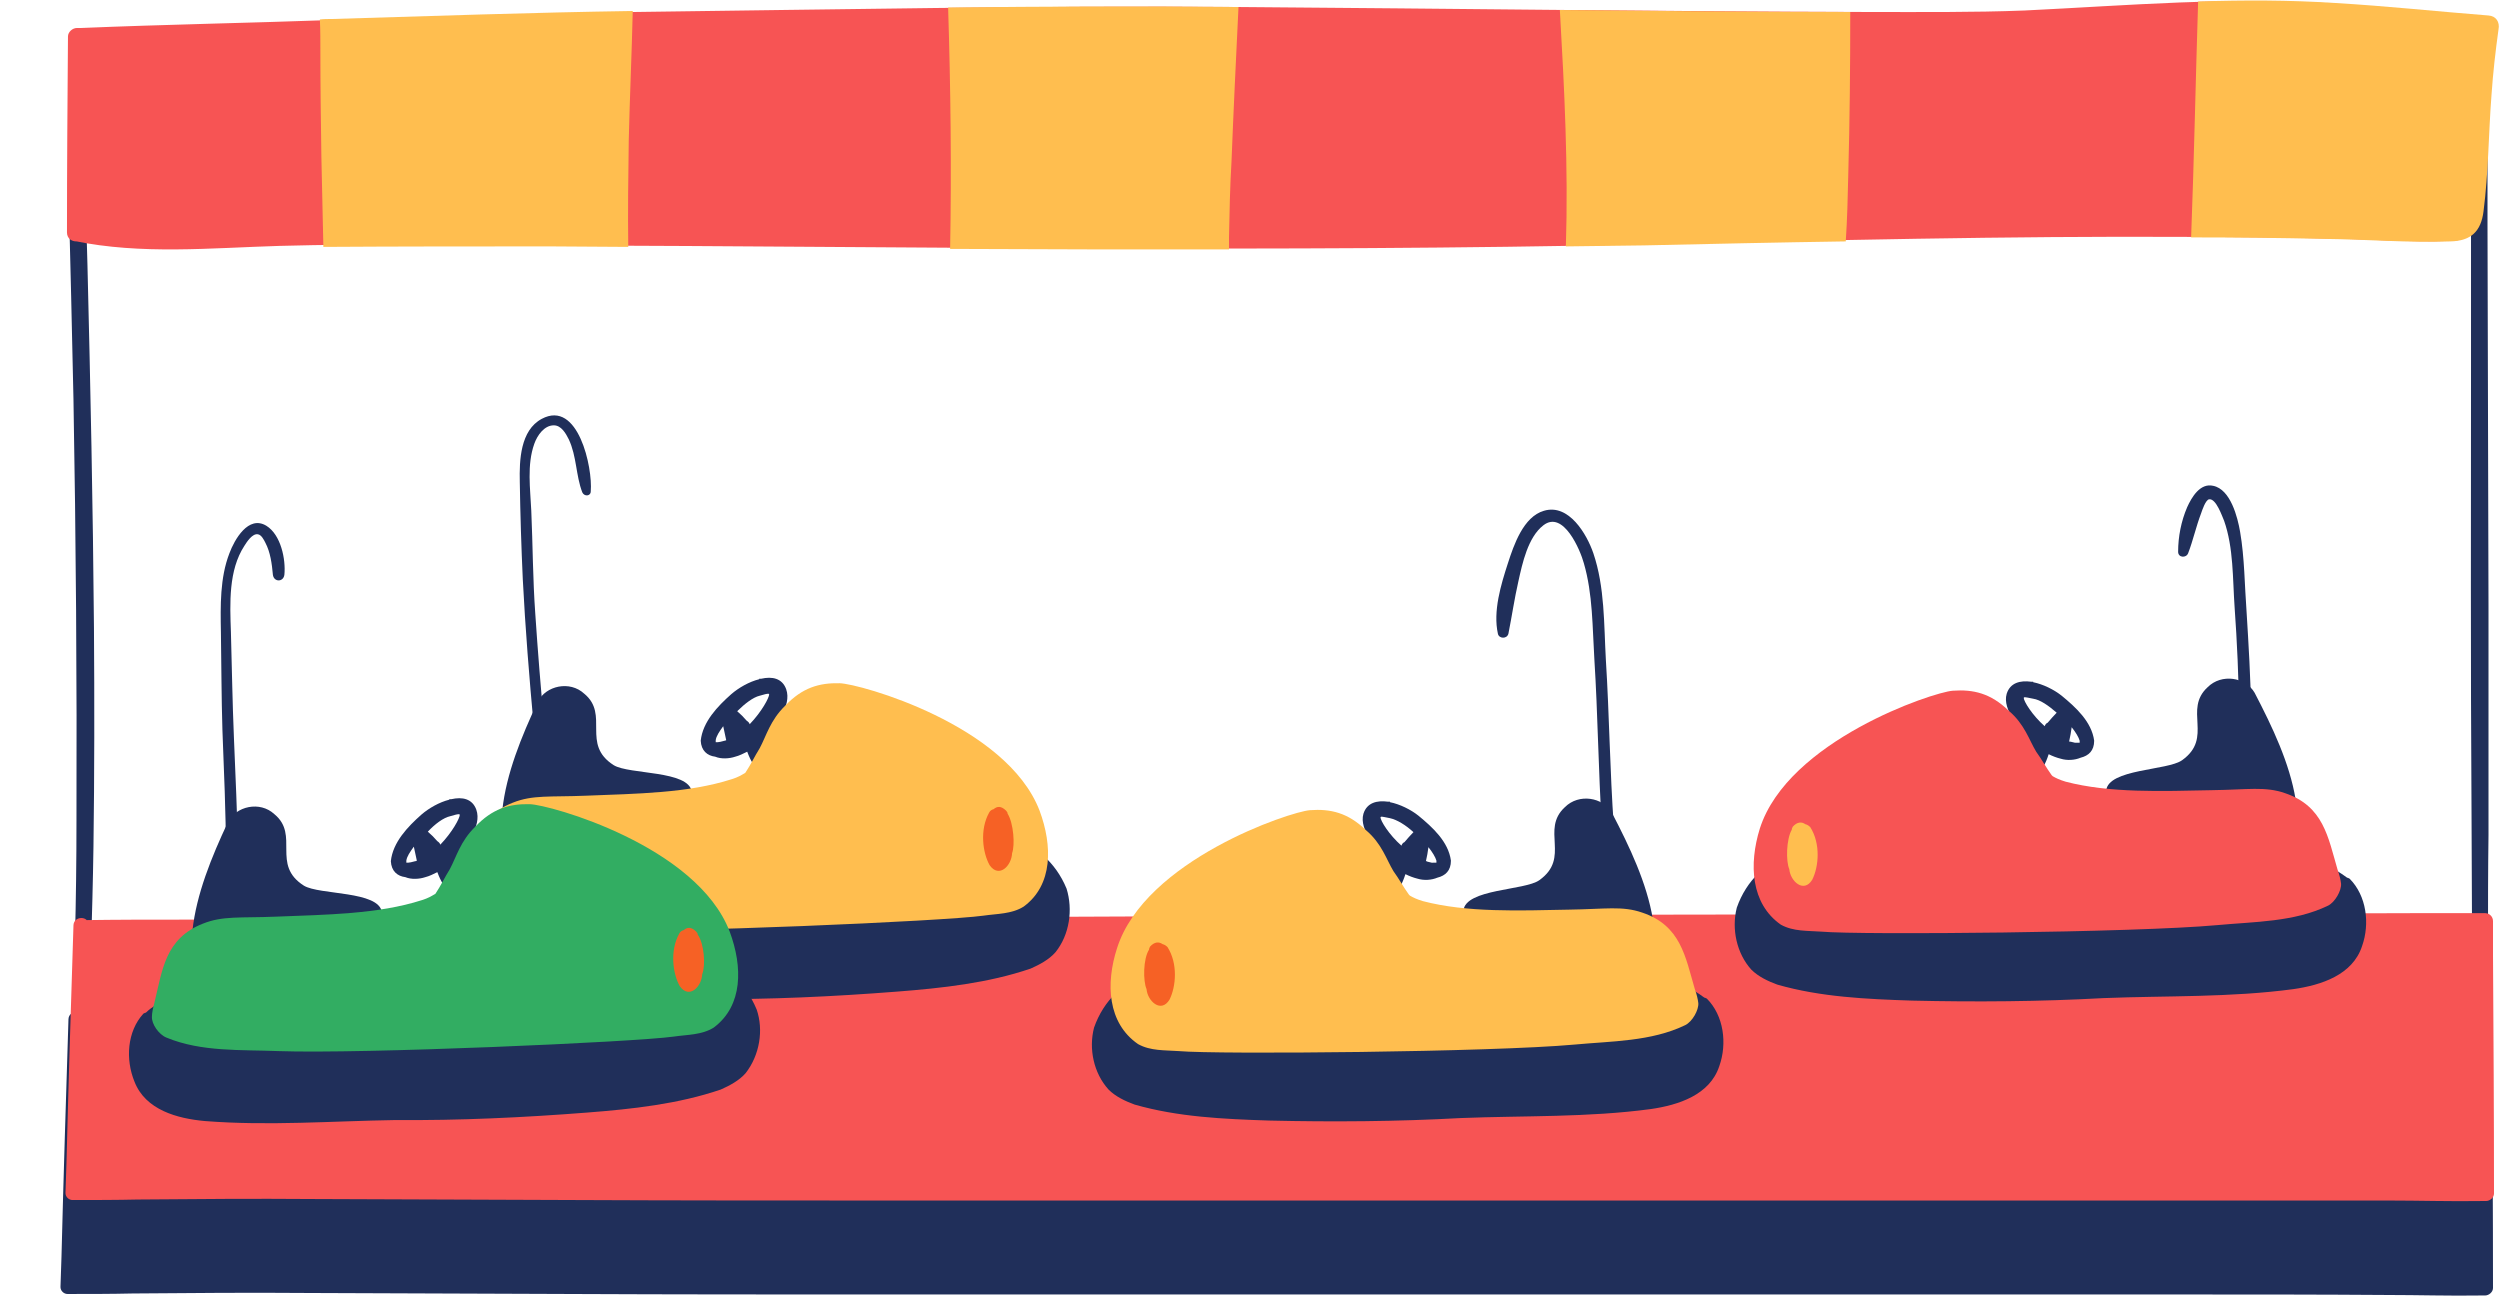 <?xml version="1.0" encoding="UTF-8" standalone="no"?><svg xmlns="http://www.w3.org/2000/svg" xmlns:xlink="http://www.w3.org/1999/xlink" fill="#000000" height="259.3" preserveAspectRatio="xMidYMid meet" version="1" viewBox="0.0 -0.1 500.2 259.3" width="500.2" zoomAndPan="magnify"><g><g fill="#202f5a" id="change1_4"><path d="M15.1,203.5l481.8-0.8l0.3,54.5l-483.8-0.1c0,0,0.9-41.2,1.5-50.4L15.1,203.5z"/><path d="M15.1,204.5c4.3,0,8.6,0,12.9,0c11.7,0,23.4,0,35.1,0c17.3,0,34.6,0,51.9,0c21,0,42.1,0,63.1,0 c23.1,0,46.2,0,69.4,0c23.3,0,46.5,0.1,69.8,0.1c21.8,0,43.5,0,65.3-0.1c18.4,0,36.8,0,55.2,0c13.2,0,26.4,0,39.6,0 c4.1,0,8.2,0,12.2,0c2.1,0,4.3,0.2,6.5,0c0.3,0,0.5,0,0.8,0c-0.5-0.5-1.1-1.1-1.6-1.6c0.1,15.9,0.1,31.9,0.3,47.8 c0,2.2,0,4.5,0.1,6.7c0.5-0.5,1-1,1.6-1.5c-4.3,0-8.7,0-13,0.1c-11.7,0-23.4,0.1-35.1,0.1c-17.4,0-34.8,0-52.2,0 c-21.1,0-42.2,0-63.3,0c-23.3,0-46.5,0-69.8,0c-23.3,0-46.7,0-70,0c-21.9,0-43.8,0-65.7,0c-18.4,0-36.8,0.1-55.1,0.1 c-13.3,0-26.6,0.1-39.9-0.1c-4.1,0-8.2-0.1-12.3-0.1c-2.1,0-4.4-0.2-6.5,0c-0.3,0-0.6,0-0.8,0c0.5,0.5,1,1,1.4,1.4 c0.2-14.6,0.6-29.2,1.2-43.8c0.1-3.3,0.4-6.5,0.5-9.8c0.1-1.9-2.9-1.9-3,0c-0.5,15.9-1,31.7-1.4,47.6c-0.1,2-0.1,4-0.2,6 c0,0.8,0.7,1.4,1.4,1.4c4.3,0,8.7,0,13-0.1c11.7-0.1,23.4-0.2,35.1-0.1c17.4,0.1,34.8,0.1,52.2,0.2c21.1,0.1,42.2,0.1,63.3,0.1 c23.3,0,46.5,0,69.8,0c23.3,0,46.7,0,70,0c21.9,0,43.8,0,65.7,0c18.4,0,36.8,0,55.1,0c13.3,0,26.6,0,39.9,0.1 c6.3,0,12.5,0.2,18.8,0.1c0.3,0,0.5,0,0.8,0c0.8,0,1.6-0.7,1.6-1.5c0-15.9-0.1-31.9-0.2-47.8c0-2.2,0-4.5,0-6.7 c0-0.9-0.7-1.6-1.6-1.6c-4.3,0-8.6,0-12.9,0c-11.7,0-23.4,0.1-35.1,0.1c-17.3,0-34.6,0.1-51.9,0.1c-21,0-42.1,0.1-63.1,0.1 c-23.1,0.1-46.2,0.1-69.4,0.2c-23.3,0.1-46.5,0.2-69.8,0.2c-21.8,0.1-43.5,0.1-65.3,0.2c-18.4,0-36.8,0.1-55.2,0.2 c-13.2,0-26.4,0.1-39.6,0.1c-6.2,0-12.5,0-18.7,0.1c-0.3,0-0.5,0-0.8,0C13.8,202.5,13.8,204.5,15.1,204.5z"/></g><g id="change1_18"><path d="M494.4,29.8c0,14.5,0,29,0,43.5c0,29.5-0.1,58.9,0.1,88.4c0,8,0.1,16,0.1,24c0,7.2-0.3,14.4,0,21.6 c0.1,2.1,3.1,2.1,3.2,0c0.3-6.3,0-12.7,0-19c0-7.1,0-14.3,0.1-21.4c0-15.2,0-30.3,0-45.5c-0.1-25.5-0.1-51-0.2-76.5 c0-5,0-10.1,0-15.1C497.7,27.7,494.4,27.7,494.4,29.8L494.4,29.8z" fill="#202f5a"/></g><g id="change1_19"><path d="M13.7,38.6c0.4,13.7,0.7,27.5,1,41.2c0.5,28.1,0.7,56.2,0.6,84.4c0,7.8-0.1,15.7-0.3,23.5 c-0.2,7.1-0.7,14.2-0.8,21.3c0,2.1,3,2,3.2,0c0.6-6.2,0.6-12.6,0.8-18.8c0.2-7,0.4-13.9,0.5-20.9c0.2-14.6,0.2-29.2,0.1-43.8 c-0.2-24.2-0.7-48.3-1.3-72.5c-0.1-4.8-0.3-9.6-0.4-14.3C16.9,36.5,13.7,36.5,13.7,38.6L13.7,38.6z" fill="#202f5a"/></g><g fill="#f75454" id="change2_3"><path d="M16,184.8l481-0.8l0.3,54.5l-482.9-0.1c0,0,0.9-41.2,1.5-50.4L16,184.8z"/><path d="M16,185.8c4.3,0,8.6,0,12.9,0c11.7,0,23.4,0,35.1,0c17.3,0,34.6,0,51.8,0c21,0,42,0,63,0 c23.1,0,46.2,0,69.2,0c23.2,0,46.4,0.1,69.7,0c21.7,0,43.4,0,65.2-0.1c18.4,0,36.7,0,55.1,0c13.2,0,26.4,0,39.6,0 c4.1,0,8.2,0,12.2,0c2.1,0,4.3,0.2,6.4,0c0.3,0,0.5,0,0.8,0c-0.5-0.5-1.1-1.1-1.6-1.6c0.1,15.9,0.1,31.8,0.3,47.7 c0,2.3,0,4.5,0.1,6.8c0.5-0.5,1-1,1.6-1.5c-4.3,0-8.7,0-13,0.1c-11.7,0-23.4,0.1-35,0.1c-17.4,0-34.8,0-52.1,0 c-21.1,0-42.1,0-63.2,0c-23.2,0-46.4,0-69.7,0c-23.3,0-46.6,0-69.8,0c-21.9,0-43.7,0-65.6,0c-18.3,0-36.7,0.1-55,0.1 c-13.3,0-26.6,0.1-39.9-0.1c-4.1,0-8.2-0.1-12.3-0.1c-2.1,0-4.3-0.2-6.4,0c-0.3,0-0.5,0-0.8,0c0.5,0.5,1,1,1.4,1.4 c0.3-14.6,0.6-29.1,1.2-43.7c0.1-3.3,0.4-6.6,0.5-9.9c0.1-1.9-2.9-1.9-3,0c-0.5,15.8-1,31.6-1.4,47.5c-0.1,2-0.1,4.1-0.2,6.1 c0,0.8,0.7,1.4,1.4,1.4c4.3,0,8.7,0,13-0.1c11.7-0.1,23.4-0.2,35-0.1c17.4,0.1,34.8,0.1,52.1,0.2c21.1,0.1,42.1,0.1,63.2,0.1 c23.2,0,46.4,0,69.7,0c23.3,0,46.6,0,69.8,0c21.9,0,43.7,0,65.6,0c18.3,0,36.7,0,55,0c13.3,0,26.6,0,39.9,0 c6.2,0,12.5,0.2,18.8,0.1c0.3,0,0.5,0,0.8,0c0.8,0,1.6-0.7,1.6-1.5c0-15.9-0.1-31.8-0.2-47.7c0-2.3,0-4.5,0-6.8 c0-0.9-0.7-1.6-1.6-1.6c-4.3,0-8.6,0-12.9,0c-11.7,0-23.4,0.1-35.1,0.1c-17.3,0-34.6,0.1-51.8,0.1c-21,0-42,0.1-63,0.1 c-23.1,0.1-46.2,0.1-69.2,0.2c-23.2,0.1-46.4,0.2-69.7,0.3c-21.7,0.1-43.4,0.1-65.2,0.2c-18.4,0-36.7,0.1-55.1,0.2 c-13.2,0-26.4,0.1-39.6,0.1c-6.2,0-12.4,0-18.7,0.1c-0.3,0-0.5,0-0.8,0C14.7,183.8,14.7,185.8,16,185.8z"/></g><g><g id="change2_4"><path d="M0,126.4C0,126.4,0,126.4,0,126.4C0,126.4,0,126.4,0,126.4L0,126.4z" fill="#f75454"/></g></g><g><g><g id="change1_11"><path d="M213.4,177.7c-4.5-10.9-16.6-13-26.8-11.9c-12.6-1-25.4,0.2-38,1.3c-14.8,1.9-29.8,2.9-44.5,5.9 c-3.8,0.8-7.6,1.8-10.9,3.8c-0.7,0.4-1.4,0.9-2,1.5c-0.1,0-0.3,0.1-0.5,0.2c-3.3,3.6-3.6,9.2-1.8,13.6c2.2,5.7,8.6,7.4,14.1,7.9 c12.7,1,25.4,0,38.1-0.2c12.8,0.1,25.6-0.5,38.4-1.5c9-0.7,18.2-1.7,26.7-4.6c1.8-0.8,3.7-1.8,5-3.3 C214,186.9,214.7,181.9,213.4,177.7z" fill="#202f5a"/></g><g><g id="change1_2"><path d="M138.4,158.3c-0.6-4.3-12.5-3.4-15.6-5.3c-6.6-4.2-0.8-10.1-5.9-14.3c-2.9-2.7-7.7-1.6-9.3,1.6 c-3.3,7-6.3,14.4-7.1,21.7c0,1.8-1,4.4,0.6,5.7c5.7,2.7,15.3,1.5,23.3-1.1c3.8-1.2,8-1.6,11.5-3.8c1.5-0.8,2.8-2.3,2.7-3.5 C138.7,158.8,138.6,158.5,138.4,158.3z" fill="#202f5a"/></g><g id="change1_3"><path d="M156,143.6C156,143.6,156,143.6,156,143.6c0.1-0.3,0.3-0.6,0.5-0.8c0.8-1.5,1.4-3.3,0.8-5 c-0.8-2.2-2.8-2.6-5-2.1c-0.1,0-0.2,0-0.4,0c0,0,0,0,0,0.1c-2,0.5-4.1,1.7-5.6,3c-2.7,2.4-5.7,5.5-6.1,9.3c0.1,2,1.3,3,2.9,3.2 c1.2,0.5,2.8,0.4,4,0c0.8-0.2,1.6-0.6,2.4-1c1.5,4,3.2,5.2,5.6-0.6c0.6-1,1-2.2,1.5-3.2C157.3,145.5,157.3,144,156,143.6z M152,139.1c1-0.3,1.4-0.4,1.8-0.4c0,0,0,0.1,0.1,0.1c0,0.7-1.5,3.5-3.9,6c-0.1-0.3-0.3-0.5-0.6-0.7c-0.6-0.7-1.2-1.3-1.9-1.9 C149,140.7,150.7,139.4,152,139.1z M145,148.1c-1.1,0.3-0.8,0.2-1.4,0.3c-0.1,0-0.2,0-0.3,0c0,0-0.1,0-0.1,0c0,0,0,0,0,0 c0,0,0,0,0,0c0-0.1,0-0.3,0-0.4c0.1-0.8,0.7-1.7,1.5-2.8c0.2,0.9,0.4,1.9,0.6,2.8C145.3,148,145.1,148.1,145,148.1z" fill="#202f5a"/></g><g id="change3_1"><path d="M208,162.1c-6.6-17.2-36-25.4-40-25.5c-4.1-0.1-7.5,0.9-10.9,4.5c-3,2.9-3.8,6.1-5.1,8.5 c-1,1.6-1.8,3.3-2.8,4.8c0,0,0,0,0,0c-0.1,0.1-0.1,0.2-0.2,0.2c-0.7,0.4-1.3,0.8-2.6,1.2c-8.7,2.8-19.1,2.9-29.1,3.3 c-7.3,0.3-10.7-0.2-14.7,1.4c-7.6,3-8.1,9.3-9.7,15.8c-0.3,1.1-0.5,2.1-0.5,2.8c-0.1,1.5,1.4,3.6,2.9,4.2 c7,2.9,14.9,2.4,22.4,2.7c16.5,0.6,71.3-1.8,79.1-2.9c2.7-0.4,5.6-0.3,8-1.8C210.7,177,210.6,169.1,208,162.1z" fill="#ffbe4f"/></g><g id="change4_1"><path d="M201.6,162.7C201.6,162.7,201.6,162.7,201.6,162.7C201.6,162.7,201.6,162.7,201.6,162.7 c0-0.2-0.1-0.4-0.3-0.6c-1-1-1.8-0.9-2.5-0.3c-0.4,0.1-0.7,0.3-0.9,0.7c-1.9,3.4-1.3,8,0.1,10.5c1.9,2.7,4.4,0.1,4.5-2.4 C203.1,169,202.8,164.6,201.6,162.7z" fill="#f66125"/></g></g></g><g id="change1_12"><path d="M108.9,145.1c-0.7-7.5-1.3-14.9-1.8-22.4c-0.5-6.9-0.5-13.8-0.8-20.6c-0.2-4.4-0.9-9.2,0.6-13.4 c0.6-1.7,2-3.7,3.9-3.7c1.5,0,2.4,1.6,3,2.8c1.6,3.4,1.4,7.2,2.7,10.6c0.4,0.9,1.7,0.8,1.7-0.2c0.4-4.7-2.5-18.4-9.8-14.5 c-4.3,2.3-4.5,8.3-4.4,12.6c0.1,6.5,0.3,13,0.6,19.5c0.5,9.8,1.3,19.7,2.2,29.5C107,146.3,109,146.4,108.9,145.1L108.9,145.1z" fill="#202f5a"/></g></g><g><g><g id="change1_10"><path d="M347.5,181.5c3.9-11.1,15.9-13.8,26.2-13.4c12.5-1.6,25.4-1.1,38-0.7c14.9,1.1,29.9,1.3,44.7,3.5 c3.8,0.6,7.7,1.4,11.1,3.2c0.7,0.4,1.4,0.9,2.1,1.4c0.1,0,0.3,0.1,0.5,0.2c3.4,3.4,4.1,9,2.5,13.5c-1.9,5.8-8.2,7.8-13.7,8.6 c-12.6,1.7-25.4,1.3-38,1.8c-12.8,0.7-25.6,0.8-38.4,0.5c-9-0.3-18.2-0.7-26.9-3.2c-1.9-0.7-3.8-1.6-5.2-3 C347.5,190.7,346.4,185.8,347.5,181.5z" fill="#202f5a"/></g><g><g id="change1_16"><path d="M421.4,158.1c0.4-4.4,12.3-4,15.2-6.1c6.3-4.5,0.2-10.1,5.1-14.6c2.8-2.8,7.6-2,9.4,1.1 c3.6,6.9,7,14.1,8.2,21.3c0.1,1.8,1.2,4.3-0.3,5.7c-5.5,3-15.2,2.3-23.3,0.2c-3.9-1-8.1-1.1-11.7-3.2c-1.5-0.7-3-2.2-2.9-3.4 C421.1,158.7,421.2,158.4,421.4,158.1z" fill="#202f5a"/></g><g id="change1_17"><path d="M403.1,144.4C403.1,144.4,403.1,144.4,403.1,144.4c-0.2-0.3-0.3-0.5-0.5-0.8c-0.8-1.5-1.6-3.2-1.1-4.9 c0.7-2.2,2.7-2.7,4.9-2.4c0.1,0,0.2,0,0.4,0c0,0,0,0,0,0.1c2,0.4,4.2,1.5,5.7,2.7c2.8,2.3,6,5.2,6.5,9c0,2-1.1,3-2.7,3.4 c-1.2,0.5-2.7,0.6-4,0.2c-0.8-0.2-1.6-0.5-2.4-0.9c-1.3,4-2.9,5.3-5.6-0.3c-0.6-1-1.1-2.1-1.7-3.1 C401.9,146.4,401.8,144.8,403.1,144.4z M406.8,139.7c-1-0.2-1.4-0.3-1.8-0.3c0,0,0,0.1-0.1,0.1c0,0.7,1.7,3.5,4.2,5.7 c0.1-0.3,0.3-0.6,0.6-0.7c0.6-0.7,1.2-1.4,1.8-2C409.9,141.1,408.2,139.9,406.8,139.7z M414.3,148.3c1.1,0.3,0.8,0.2,1.4,0.2 c0.1,0,0.2,0,0.3,0c0,0,0,0,0.1,0c0,0,0,0,0,0c0,0,0,0,0,0c0-0.1,0-0.3,0-0.4c-0.2-0.7-0.8-1.7-1.6-2.7 c-0.1,0.9-0.3,1.9-0.5,2.8C414,148.3,414.1,148.3,414.3,148.3z" fill="#202f5a"/></g><g id="change2_1"><path d="M352.1,165.7c5.6-17.6,34.6-27.3,38.6-27.6c4.1-0.3,7.6,0.5,11.2,4c3.2,2.7,4.1,5.9,5.5,8.2 c1.1,1.5,2,3.2,3.1,4.7c0,0,0,0,0,0c0.1,0.1,0.1,0.1,0.2,0.2c0.7,0.4,1.3,0.7,2.6,1.1c8.8,2.3,19.2,1.9,29.2,1.7 c7.3-0.1,10.7-0.8,14.7,0.6c7.7,2.6,8.6,8.8,10.5,15.3c0.4,1.1,0.6,2,0.7,2.8c0.1,1.4-1.2,3.7-2.6,4.4 c-6.8,3.3-14.8,3.2-22.2,3.9c-16.4,1.5-71.3,2-79.2,1.3c-2.7-0.2-5.6,0-8.1-1.4C350.3,180.7,349.9,172.8,352.1,165.7z" fill="#f75454"/></g><g id="change3_3"><path d="M358.5,165.9C358.5,165.9,358.5,165.9,358.5,165.9C358.5,165.9,358.5,165.9,358.5,165.9 c0-0.2,0.1-0.4,0.2-0.6c0.9-1,1.8-1,2.5-0.5c0.4,0.1,0.7,0.3,1,0.6c2.1,3.3,1.7,7.9,0.4,10.5c-1.7,2.8-4.4,0.3-4.6-2.1 C357.3,172.2,357.4,167.8,358.5,165.9z" fill="#ffbe4f"/></g></g></g><g id="change1_9"><path d="M450.4,142.1c-0.1-6.6-0.5-13.2-0.9-19.7c-0.4-5.3-0.4-10.9-1.3-16.1c-0.5-2.9-1.9-8.5-5.4-9.2 c-2.6-0.6-4.3,2.3-5.2,4.3c-1.2,2.8-1.8,5.9-1.8,8.9c0,1.2,1.6,1.3,2,0.3c1-2.6,1.6-5.4,2.6-8c0.2-0.6,0.9-2.7,1.6-2.8 c1.4-0.2,2.6,3.4,3,4.3c1.9,5.4,1.7,11.6,2.1,17.3c0.5,7,0.8,13.9,0.9,20.9C448,143.7,450.5,143.7,450.4,142.1L450.4,142.1z" fill="#202f5a"/></g></g><g><g><g id="change1_8"><path d="M151.4,201.9c-4.5-10.9-16.6-13-26.8-11.9c-12.6-1-25.4,0.2-38,1.3c-14.8,1.9-29.8,2.9-44.5,5.9 c-3.8,0.8-7.6,1.8-10.9,3.8c-0.7,0.4-1.4,0.9-2,1.5c-0.1,0-0.3,0.1-0.5,0.2c-3.3,3.6-3.6,9.2-1.8,13.6c2.2,5.7,8.6,7.4,14.1,7.9 c12.7,1,25.4,0,38.1-0.2c12.8,0.1,25.6-0.5,38.4-1.5c9-0.7,18.2-1.7,26.7-4.6c1.8-0.8,3.7-1.8,5-3.3 C152,211,152.8,206,151.4,201.9z" fill="#202f5a"/></g><g><g id="change1_13"><path d="M76.4,182.4c-0.6-4.3-12.5-3.4-15.6-5.3c-6.6-4.2-0.8-10.1-5.9-14.3c-2.9-2.7-7.7-1.6-9.3,1.6 c-3.3,7-6.3,14.4-7.1,21.7c0,1.8-1,4.4,0.6,5.7c5.7,2.7,15.3,1.5,23.3-1.1c3.8-1.2,8-1.6,11.5-3.8c1.5-0.8,2.8-2.3,2.7-3.5 C76.8,183,76.6,182.7,76.4,182.4z" fill="#202f5a"/></g><g id="change1_14"><path d="M94,167.7C94,167.7,94,167.7,94,167.7c0.1-0.3,0.3-0.6,0.5-0.8c0.8-1.5,1.4-3.3,0.8-5 c-0.8-2.2-2.8-2.6-5-2.1c-0.1,0-0.2,0-0.4,0c0,0,0,0,0,0.1c-2,0.5-4.1,1.7-5.6,3c-2.7,2.4-5.7,5.5-6.1,9.3c0.1,2,1.3,3,2.9,3.2 c1.2,0.5,2.8,0.4,4,0c0.8-0.2,1.6-0.6,2.4-1c1.5,4,3.2,5.2,5.6-0.6c0.6-1,1-2.2,1.5-3.2C95.3,169.7,95.3,168.1,94,167.7z M90.1,163.2c1-0.3,1.4-0.4,1.8-0.4c0,0,0,0.1,0.1,0.1c0,0.7-1.5,3.5-3.9,6c-0.1-0.3-0.3-0.5-0.6-0.7c-0.6-0.7-1.2-1.3-1.9-1.9 C87,164.8,88.7,163.5,90.1,163.2z M83.1,172.2c-1.1,0.3-0.8,0.2-1.4,0.3c-0.1,0-0.2,0-0.3,0c0,0-0.1,0-0.1,0c0,0,0,0,0,0 c0,0,0,0,0,0c0-0.1,0-0.3,0-0.4c0.1-0.8,0.7-1.7,1.5-2.8c0.2,0.9,0.4,1.9,0.6,2.8C83.3,172.2,83.2,172.2,83.1,172.2z" fill="#202f5a"/></g><g id="change5_1"><path d="M146,186.3c-6.6-17.2-36-25.4-40-25.5c-4.1-0.1-7.5,0.9-10.9,4.5c-3,2.9-3.8,6.1-5.1,8.5 c-1,1.6-1.8,3.3-2.8,4.8c0,0,0,0,0,0c-0.1,0.1-0.1,0.2-0.2,0.2c-0.7,0.4-1.3,0.8-2.6,1.2c-8.7,2.8-19.1,2.9-29.1,3.3 c-7.3,0.3-10.7-0.2-14.7,1.4c-7.6,3-8.1,9.3-9.7,15.8c-0.3,1.1-0.5,2.1-0.5,2.8c-0.1,1.5,1.4,3.6,2.9,4.2 c7,2.9,14.9,2.4,22.4,2.7c16.5,0.6,71.3-1.8,79.1-2.9c2.7-0.4,5.6-0.3,8-1.8C148.7,201.1,148.6,193.3,146,186.3z" fill="#32ad62"/></g><g id="change4_2"><path d="M139.6,186.9C139.6,186.9,139.6,186.9,139.6,186.9C139.6,186.9,139.6,186.9,139.6,186.9 c0-0.2-0.1-0.4-0.3-0.6c-1-1-1.8-0.9-2.5-0.3c-0.4,0.1-0.7,0.3-0.9,0.7c-1.9,3.4-1.3,8,0.1,10.5c1.9,2.7,4.4,0.1,4.5-2.4 C141.2,193.1,140.9,188.7,139.6,186.9z" fill="#f66125"/></g></g></g><g id="change1_7"><path d="M47.6,170.5c-0.1-7.7-0.5-15.4-0.8-23.1c-0.3-7-0.4-14.1-0.6-21.1c-0.2-5.7-0.5-12.3,2.7-17.2 c0.5-0.8,1.6-2.5,2.7-2.3c0.7,0.1,1.2,1.1,1.5,1.7c1,1.9,1.3,4.2,1.5,6.4c0.2,1.5,2.1,1.5,2.3,0c0.3-3.1-0.7-8-3.6-9.8 c-3.6-2.2-6.4,2.8-7.4,5.5c-1.9,4.9-1.8,10.5-1.7,15.8c0.1,6.5,0.1,13,0.3,19.5c0.3,8.2,0.7,16.5,0.7,24.7 C45.4,171.9,47.6,172,47.6,170.5L47.6,170.5z" fill="#202f5a"/></g></g><g><g><g id="change1_15"><path d="M218.9,205.5c3.9-11.1,15.9-13.8,26.2-13.4c12.5-1.6,25.4-1.1,38-0.7c14.9,1.1,29.9,1.3,44.7,3.5 c3.8,0.6,7.7,1.4,11.1,3.2c0.7,0.4,1.4,0.9,2.1,1.4c0.1,0,0.3,0.1,0.5,0.2c3.4,3.4,4.1,9,2.5,13.5c-1.9,5.8-8.2,7.8-13.7,8.6 c-12.6,1.7-25.4,1.3-38,1.8c-12.8,0.7-25.6,0.8-38.4,0.5c-9-0.3-18.2-0.7-26.9-3.2c-1.9-0.7-3.8-1.6-5.2-3 C218.8,214.6,217.8,209.7,218.9,205.5z" fill="#202f5a"/></g><g><g id="change1_5"><path d="M292.8,182.1c0.4-4.4,12.3-4,15.2-6.1c6.3-4.5,0.2-10.1,5.1-14.6c2.8-2.8,7.6-2,9.4,1.1 c3.6,6.9,7,14.1,8.2,21.3c0.1,1.8,1.2,4.3-0.3,5.7c-5.5,3-15.2,2.3-23.3,0.2c-3.9-1-8.1-1.1-11.7-3.2c-1.5-0.7-3-2.2-2.9-3.4 C292.5,182.7,292.6,182.3,292.8,182.1z" fill="#202f5a"/></g><g id="change1_6"><path d="M274.4,168.4C274.4,168.4,274.4,168.4,274.4,168.4c-0.2-0.3-0.3-0.5-0.5-0.8c-0.8-1.5-1.6-3.2-1.1-4.9 c0.7-2.2,2.7-2.7,4.9-2.4c0.1,0,0.2,0,0.4,0c0,0,0,0,0,0.1c2,0.4,4.2,1.5,5.7,2.7c2.8,2.3,6,5.2,6.5,9c0,2-1.1,3-2.7,3.4 c-1.2,0.5-2.7,0.6-4,0.2c-0.8-0.2-1.6-0.5-2.4-0.9c-1.3,4-2.9,5.3-5.6-0.3c-0.6-1-1.1-2.1-1.7-3.1 C273.2,170.4,273.1,168.8,274.4,168.4z M278.1,163.6c-1-0.2-1.4-0.3-1.8-0.3c0,0,0,0.1-0.1,0.1c0,0.7,1.7,3.5,4.2,5.7 c0.1-0.3,0.3-0.6,0.6-0.7c0.6-0.7,1.2-1.4,1.8-2C281.3,165,279.5,163.9,278.1,163.6z M285.6,172.3c1.1,0.3,0.8,0.2,1.4,0.2 c0.1,0,0.2,0,0.3,0c0,0,0,0,0.1,0c0,0,0,0,0,0c0,0,0,0,0,0c0-0.1,0-0.3,0-0.4c-0.2-0.7-0.8-1.7-1.6-2.7 c-0.1,0.9-0.3,1.9-0.5,2.8C285.4,172.2,285.5,172.2,285.6,172.3z" fill="#202f5a"/></g><g id="change3_2"><path d="M223.5,189.6c5.6-17.6,34.6-27.3,38.6-27.6c4.1-0.3,7.6,0.5,11.2,4c3.2,2.7,4.1,5.9,5.5,8.2 c1.1,1.5,2,3.2,3.1,4.7c0,0,0,0,0,0c0.1,0.1,0.1,0.1,0.2,0.2c0.7,0.4,1.3,0.7,2.6,1.1c8.8,2.3,19.2,1.9,29.2,1.7 c7.3-0.1,10.7-0.8,14.7,0.6c7.7,2.6,8.6,8.8,10.5,15.3c0.4,1.1,0.6,2,0.7,2.8c0.1,1.4-1.2,3.7-2.6,4.4 c-6.8,3.3-14.8,3.2-22.2,3.9c-16.4,1.5-71.3,2-79.2,1.3c-2.7-0.2-5.6,0-8.1-1.4C221.6,204.6,221.2,196.7,223.5,189.6z" fill="#ffbe4f"/></g><g id="change4_3"><path d="M229.9,189.9C229.9,189.9,229.9,189.9,229.9,189.9C229.9,189.9,229.9,189.9,229.9,189.9 c0-0.2,0.1-0.4,0.2-0.6c0.9-1,1.8-1,2.5-0.5c0.4,0.1,0.7,0.3,1,0.6c2.1,3.3,1.7,7.9,0.4,10.5c-1.7,2.8-4.4,0.3-4.6-2.1 C228.7,196.2,228.7,191.8,229.9,189.9z" fill="#f66125"/></g></g></g><g id="change1_1"><path d="M322.9,165.3c-0.8-11.1-0.9-22.3-1.6-33.4c-0.4-7.1-0.2-14.5-2.5-21.3c-1.3-3.8-4.9-10-9.9-8.5 c-4.1,1.2-6,6.8-7.2,10.5c-1.4,4.3-3,9.6-2,14.1c0.2,1,1.8,1.1,2.1,0c0.7-3.5,1.2-7,2-10.5c0.8-3.6,1.9-8.8,5-11.2 c4-3.1,7.4,5,8.1,7.6c1.8,6.2,1.7,12.8,2.1,19.2c0.7,11.1,0.8,22.3,1.5,33.4C320.6,166.8,323,166.9,322.9,165.3L322.9,165.3z" fill="#202f5a"/></g></g><g fill="#f75454" id="change2_2"><path d="M15.3,46.6c0,0,7,1.4,9.5,1.5c16.4,0.3,32.8-0.9,49.2-1c60.9-0.3,121.8,0.4,182.6,0.4 c77.1,0,154.2-3.3,231.1-1.2c7.3,0.2,7.2-0.4,7.8-9c0.8-10.6,1.1-21.7,2.3-32.1c-15-0.6-29.7-3.5-44.7-3.5 c-21.3,0-42.4,2.3-63.7,2.3c-59.3,0-118.7-1.1-178-1.1c-27.7,0-55.3,0.9-82.9,1.2C106.8,4.1,15.4,7.3,15.4,7.3L15.3,46.6z"/><path d="M14.8,48.1c13.5,2.8,27.4,1.4,41.1,1c18.2-0.5,36.3-0.2,54.5-0.1c36.4,0.1,72.7,0.5,109.1,0.6 c36.5,0.1,73,0,109.4-0.8c36.3-0.8,72.6-1.7,108.9-1.5c9.1,0,18.2,0.1,27.3,0.3c8.3,0.1,16.8,0.8,25.1,0.5c4-0.1,5.9-1.9,6.4-5.9 c1-7.7,1-15.6,1.6-23.3c0.3-4.4,0.8-8.8,1.4-13.2c0.2-1.3-0.5-2.4-1.9-2.5c-10.2-0.8-20.4-1.9-30.7-2.5C456.8,0,446.5,0,436,0.4 c-10.3,0.4-20.6,1.1-30.9,1.6c-10.4,0.4-20.7,0.3-31.1,0.3c-42.2-0.1-84.4-0.7-126.5-1c-40.2-0.3-80.4,0.5-120.6,1 c-20.1,0.3-40.3,1-60.4,1.6C49.8,4.5,33,4.8,16.2,5.5c-0.3,0-0.6,0-0.8,0c-0.9,0-1.8,0.8-1.8,1.7c-0.1,13.1-0.2,26.1-0.2,39.2 c0,2.4,3.7,2.4,3.7,0c0-13.1,0-26.1,0-39.2c-0.6,0.6-1.2,1.2-1.8,1.7c14.1-0.5,28.2-1,42.3-1.5c21.5-0.7,42.9-1.5,64.4-1.9 c36.7-0.7,73.3-1.4,110-1.2c42,0.2,84,0.7,126.1,1c20.9,0.1,41.8,0.1,62.7-1c10.4-0.6,20.9-1.2,31.4-1.2c10.4,0,20.5,1.5,30.8,2.7 c4.9,0.6,9.9,1.1,14.9,1.2c-0.7-0.7-1.3-1.3-2-2c-0.7,8.6-1,17.1-1.5,25.7c-0.2,3.5-0.4,7.1-0.8,10.6c-0.2,1.3-0.2,2.6-1.5,3 c-2.5,0.8-6.1,0.1-8.6,0.1c-4.5-0.1-8.9-0.2-13.4-0.3c-8.8-0.1-17.6-0.2-26.3-0.3c-35.6-0.1-71.3,0.3-106.9,0.7 c-35.5,0.4-71,0.7-106.5,0.6c-35.7-0.1-71.4-0.4-107.2-0.4c-17.8,0-35.5-0.1-53.3,0.3c-8.8,0.2-17.7,0.9-26.5,1.1 c-7.4,0.2-15.1,0.9-22.4-0.3c-1.7-0.3-3.5-0.6-5.2-1C13.7,44.6,12.8,47.7,14.8,48.1z"/></g><g id="change3_4"><path d="M125.8,28c0.2-8.6,0.6-17.3,0.8-25.9c-20.1,0.3-40.1,1-60.2,1.6c-0.8,0-1.6,0-2.4,0.1c0.1,2.1,0.1,4.3,0.1,6.4 c0,7,0.1,14,0.2,21c0.1,6,0.3,12.1,0.4,18.1c15.2-0.1,30.4-0.1,45.6-0.1c5.1,0,10.3,0.1,15.4,0.1C125.6,42.2,125.7,35.1,125.8,28z" fill="#ffbe4f"/></g><g id="change3_5"><path d="M245.9,47.3c0.1-5.1,0.2-10.1,0.5-15.1c0.4-10.3,0.9-20.6,1.4-30.9c-0.1,0-0.2,0-0.2,0 c-19.3-0.2-38.6-0.1-57.9,0.1c0.5,16.1,0.7,32.2,0.4,48.3c9.8,0,19.7,0.1,29.5,0.1c8.8,0,17.5,0,26.3,0 C245.9,48.9,245.9,48.1,245.9,47.3z" fill="#ffbe4f"/></g><g id="change3_6"><path d="M497.9,3c-10.2-0.8-20.4-1.9-30.7-2.5c-9.2-0.6-18.2-0.6-27.4-0.3c-0.5,15.7-0.8,31.5-1.4,47.2 c8.9,0,17.9,0.1,26.8,0.3c8.4,0.1,16.8,0.8,25.1,0.5c4.1-0.1,6.1-2,6.6-6c1-7.7,1-15.6,1.6-23.3c0.3-4.4,0.8-8.8,1.4-13.1 C500.2,4.3,499.4,3.1,497.9,3z" fill="#ffbe4f"/></g><g id="change3_7"><path d="M369.8,34.9c0.3-10.9,0.4-21.7,0.4-32.6c-19.3,0-38.7-0.2-58.1-0.4c0,0,0,0,0,0.1c0.9,15.6,1.7,31.5,1.2,47.2 c5.2-0.1,10.4-0.1,15.6-0.2c13.4-0.3,26.9-0.6,40.4-0.8C369.6,43.7,369.7,39.3,369.8,34.9z" fill="#ffbe4f"/></g></g></svg>